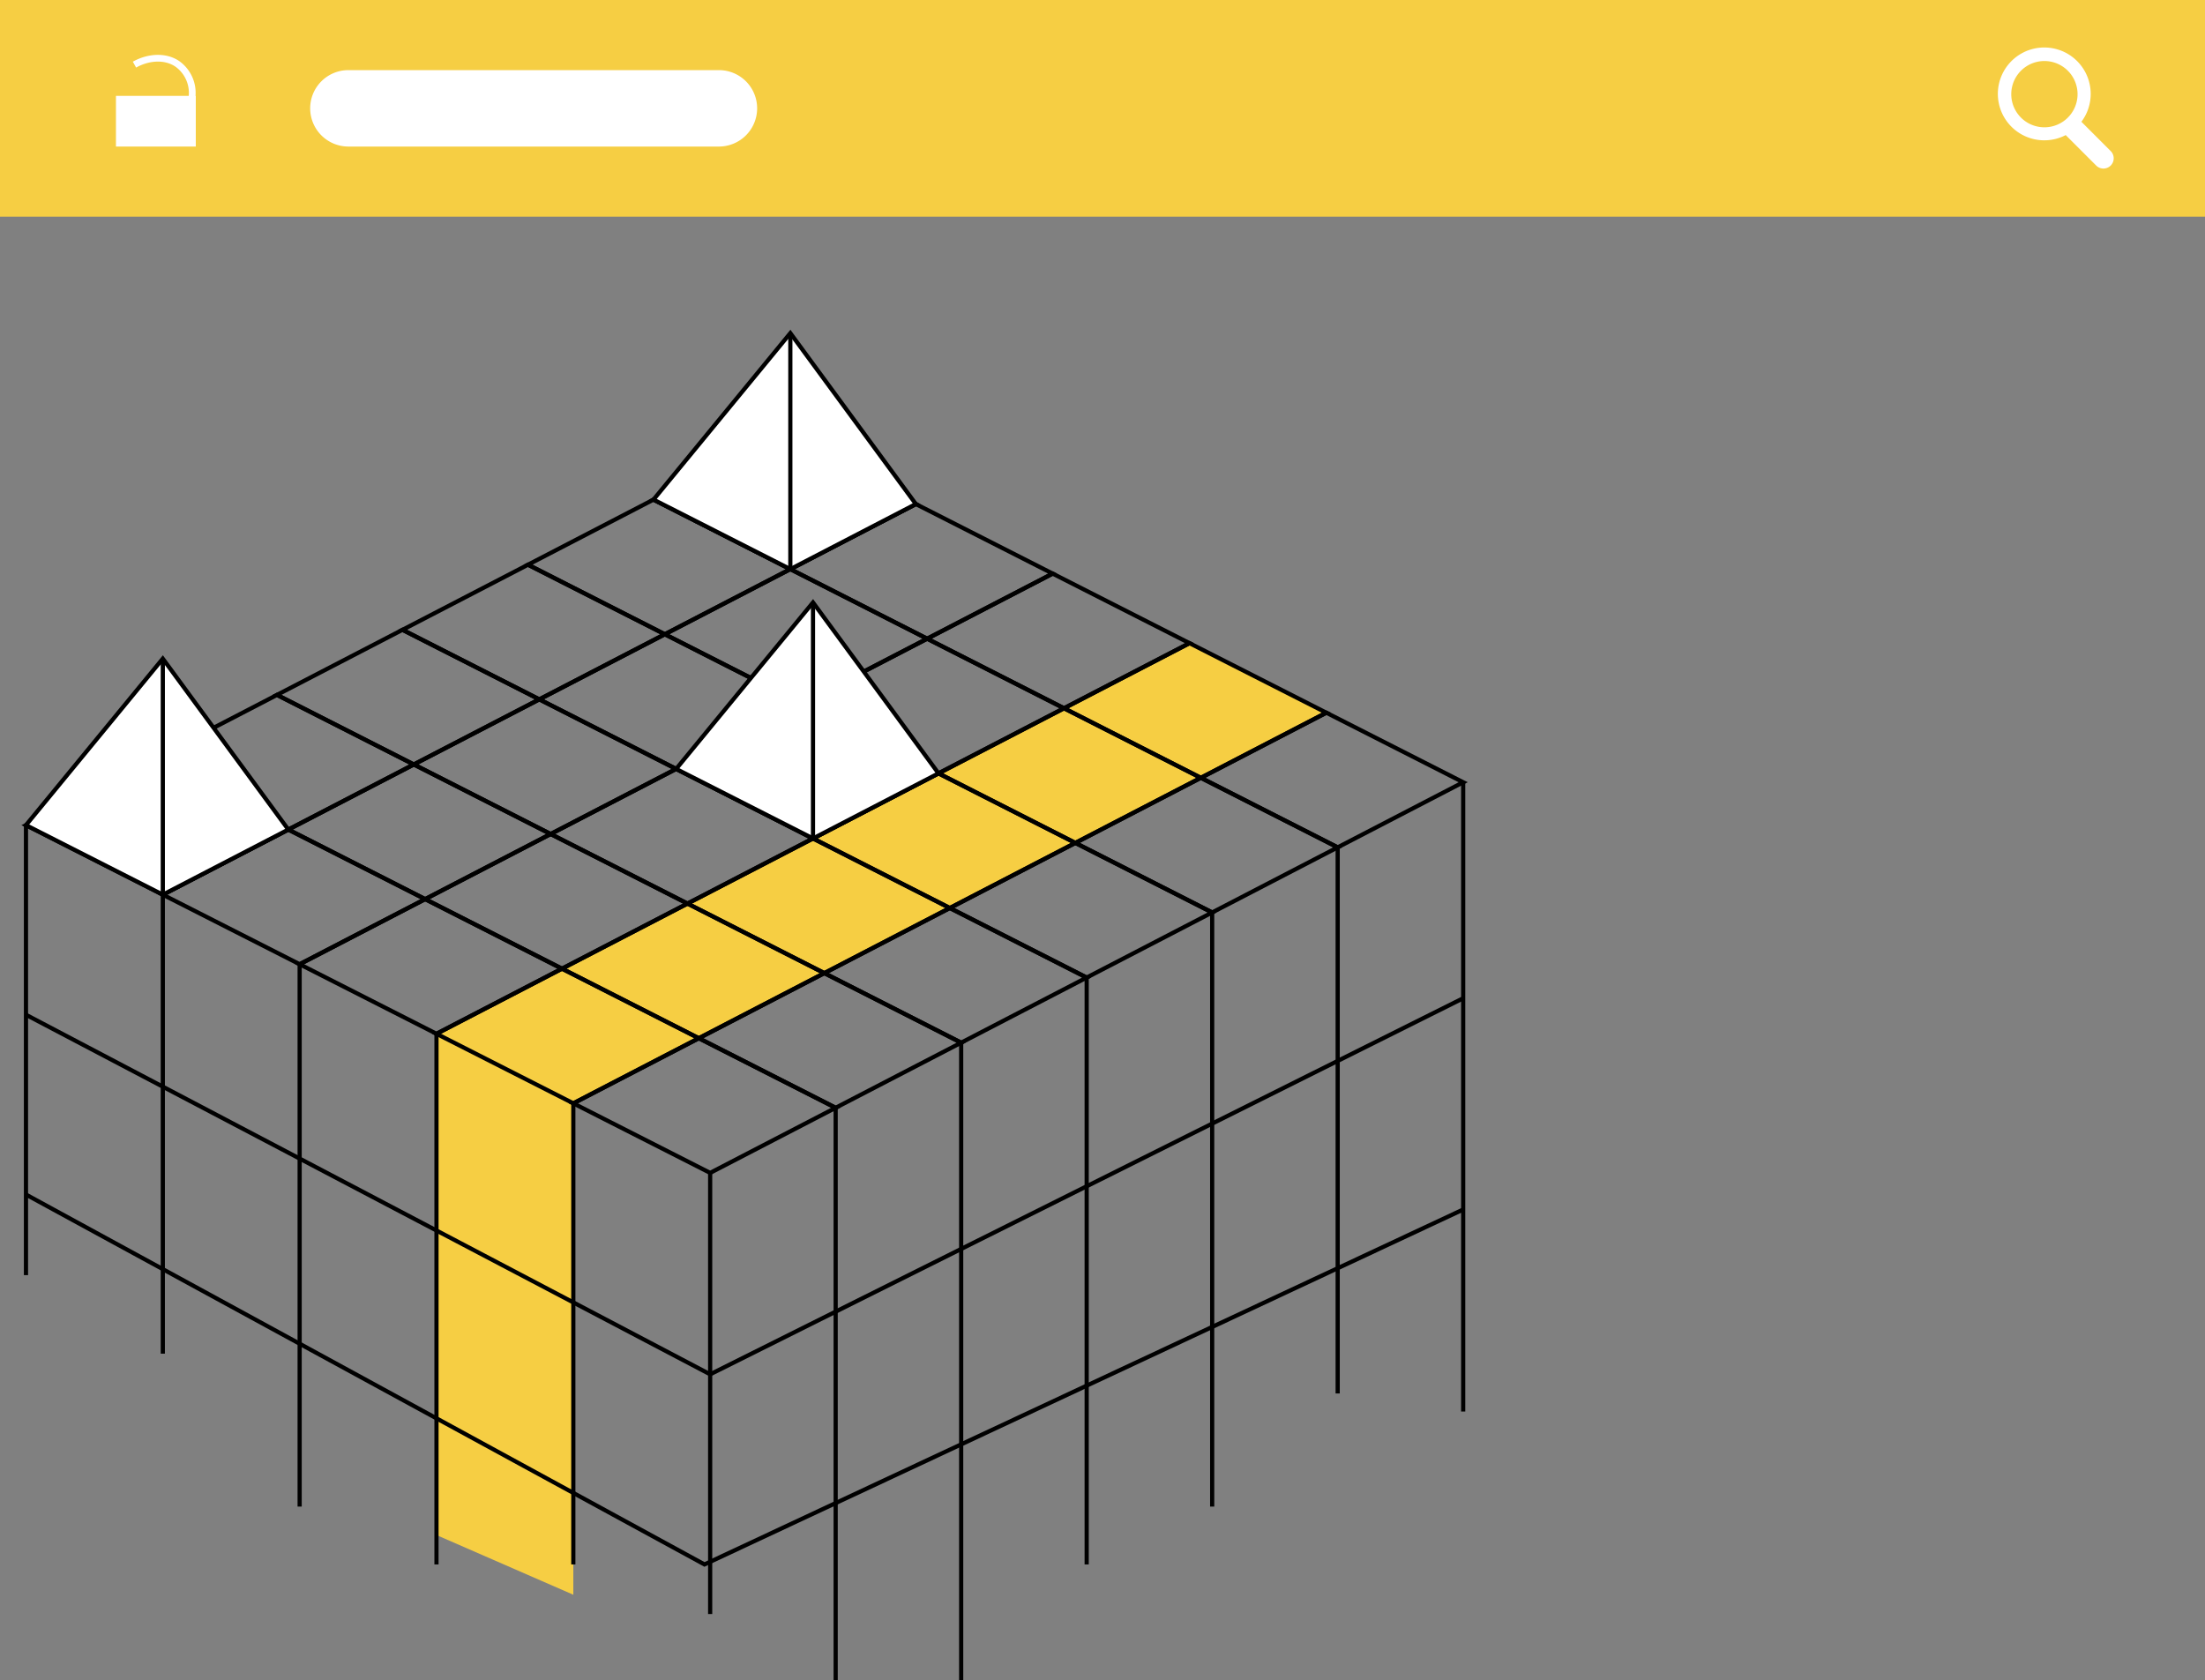 <svg xmlns="http://www.w3.org/2000/svg" width="528" height="402.372" viewBox="0 0 528 402.372"><rect x="0" y="0" width="528" height="402.372" fill="#808080" stroke="none"/><defs><style>.a{fill:#f6ce43;}.b{fill:none;}.b,.c{stroke:#000;stroke-miterlimit:10;}.c,.d{fill:#fff;}</style></defs><g transform="translate(-546.725 -418.12)"><path class="a" d="M611.378,726.992V606.948l14.843-7.7L791.695,513.4l32.766,16.657L650.717,620.194l-6.573,3.41V741.288Z" transform="translate(39.866 58.749)"/><path class="b" d="M673.575,482.486l32.766,16.657-30.053,15.592-32.766-16.657Z" transform="translate(59.686 39.689)"/><path class="b" d="M693.844,492.79l32.766,16.657-30.053,15.592-32.766-16.657Z" transform="translate(72.184 46.042)"/><path class="b" d="M714.112,503.093l32.766,16.657-30.053,15.592-32.767-16.657Z" transform="translate(84.682 52.396)"/><path class="b" d="M734.381,513.4l32.766,16.657-30.053,15.592-32.766-16.657Z" transform="translate(97.18 58.749)"/><path class="b" d="M754.649,523.7l32.766,16.657-30.053,15.592L724.6,539.292Z" transform="translate(109.678 65.102)"/><path class="b" d="M654.985,492.131l32.766,16.657L657.7,524.379l-32.766-16.657Z" transform="translate(48.223 45.636)"/><path class="b" d="M675.254,502.434l32.766,16.657-30.053,15.592L645.2,518.026Z" transform="translate(60.721 51.989)"/><path class="b" d="M695.522,512.738l32.767,16.657-30.053,15.592L665.469,528.33Z" transform="translate(73.219 58.343)"/><path class="b" d="M715.791,523.042,748.557,539.7,718.5,555.29l-32.766-16.657Z" transform="translate(85.717 64.696)"/><path class="b" d="M736.059,533.345,768.826,550l-30.053,15.592-32.766-16.657Z" transform="translate(98.215 71.049)"/><path class="b" d="M636.395,501.776l32.766,16.657-30.053,15.592-32.766-16.657Z" transform="translate(36.761 51.583)"/><path class="b" d="M656.663,512.079l32.766,16.657-30.053,15.592-32.766-16.657Z" transform="translate(49.259 57.936)"/><path class="b" d="M676.932,522.383,709.7,539.039l-30.053,15.592-32.767-16.657Z" transform="translate(61.756 64.29)"/><path class="b" d="M697.2,532.686l32.766,16.657-30.053,15.592-32.766-16.657Z" transform="translate(74.254 70.643)"/><path class="b" d="M717.469,542.99l32.766,16.657-30.053,15.592-32.766-16.657Z" transform="translate(86.752 76.996)"/><path class="b" d="M617.8,511.42l32.766,16.657-30.053,15.592-32.767-16.657Z" transform="translate(25.298 57.53)"/><path class="b" d="M638.074,521.724l32.766,16.657-30.053,15.592-32.766-16.657Z" transform="translate(37.796 63.883)"/><path class="b" d="M658.342,532.027l32.766,16.657-30.053,15.592-32.766-16.657Z" transform="translate(50.294 70.237)"/><path class="b" d="M678.611,542.331l32.766,16.657L681.324,574.58l-32.766-16.657Z" transform="translate(62.791 76.59)"/><path class="b" d="M698.879,552.635l32.766,16.657-30.053,15.592-32.766-16.657Z" transform="translate(75.289 82.943)"/><path class="b" d="M599.215,521.065l32.766,16.657-30.053,15.592-32.766-16.657Z" transform="translate(13.835 63.477)"/><path class="b" d="M619.484,531.369l32.766,16.657L622.2,563.617,589.431,546.96Z" transform="translate(26.333 69.831)"/><path class="b" d="M639.752,541.672l32.766,16.657-30.053,15.592L609.7,557.264Z" transform="translate(38.831 76.184)"/><path class="b" d="M660.021,551.976l32.766,16.657-30.053,15.592-32.766-16.657Z" transform="translate(51.329 82.537)"/><path class="b" d="M680.289,562.279l32.766,16.657L683,594.528l-32.766-16.657Z" transform="translate(63.826 88.89)"/><path class="b" d="M580.625,530.71l32.766,16.657-30.053,15.592L550.572,546.3Z" transform="translate(2.372 69.424)"/><path class="b" d="M600.893,541.013,633.66,557.67l-30.053,15.592-32.766-16.657Z" transform="translate(14.87 75.778)"/><path class="b" d="M621.162,551.317l32.766,16.657-30.053,15.592-32.766-16.657Z" transform="translate(27.368 82.131)"/><path class="b" d="M641.431,561.62,674.2,578.277l-30.053,15.592-32.766-16.657Z" transform="translate(39.866 88.484)"/><path class="b" d="M661.7,571.924l32.766,16.657-30.053,15.592-32.766-16.657Z" transform="translate(52.363 94.837)"/><line class="b" y1="107.771" transform="translate(552.945 615.726)"/><line class="b" y2="105.646" transform="translate(716.776 699.01)"/><path class="b" d="M550.572,569.958,714.4,656.066,894.721,566" transform="translate(2.372 91.184)"/><path class="b" d="M550.572,595.081l162.475,88.583,181.674-85" transform="translate(2.372 109.116)"/><line class="b" y2="109.919" transform="translate(585.711 632.383)"/><line class="b" y2="129.883" transform="translate(618.477 649.039)"/><line class="b" y2="127.083" transform="translate(651.243 665.696)"/><line class="b" y2="110.426" transform="translate(684.01 682.353)"/><line class="b" y2="150.699" transform="translate(897.093 605.459)"/><line class="b" y2="130.782" transform="translate(867.04 621.051)"/><line class="b" y2="142.28" transform="translate(836.987 636.643)"/><line class="b" y2="140.544" transform="translate(806.935 652.235)"/><line class="b" y2="152.665" transform="translate(776.882 667.827)"/><line class="b" y2="137.074" transform="translate(746.829 683.418)"/><path class="c" d="M613.391,556.626l-30.053-40.932-32.766,39.867,32.766,16.657Z" transform="translate(2.372 60.165)"/><line class="c" y2="56.524" transform="translate(585.711 575.859)"/><path class="c" d="M709.7,548.3l-30.053-40.932-32.767,39.867,32.767,16.657Z" transform="translate(61.756 55.031)"/><line class="c" y2="56.524" transform="translate(741.402 562.397)"/><path class="c" d="M706.341,508.4,676.289,467.47l-32.766,39.867,32.766,16.657Z" transform="translate(59.686 30.43)"/><line class="c" y2="56.524" transform="translate(735.975 497.9)"/><rect class="a" width="528" height="51.89" transform="translate(546.725 418.12)"/><path class="d" d="M869.66,449.938l-7.039-7.039a11.116,11.116,0,1,0-3.757,3.186l7.325,7.325a2.455,2.455,0,0,0,3.471-3.472ZM861.7,436.286a7.937,7.937,0,1,1-7.934-7.936A7.944,7.944,0,0,1,861.7,436.286Z" transform="translate(182.508 4.384)"/><path class="d" d="M690.543,446.812H601.822a9.153,9.153,0,0,1-9.153-9.153h0a9.153,9.153,0,0,1,9.153-9.152h88.721a9.153,9.153,0,0,1,9.153,9.152h0A9.153,9.153,0,0,1,690.543,446.812Z" transform="translate(28.33 6.405)"/><rect class="d" width="19.117" height="12.138" transform="translate(574.49 441.079)"/><g transform="translate(578.532 431.259)"><path class="d" d="M581.118,437.78l-1.563-.412a7.727,7.727,0,0,0-2.873-8.238c-2.462-1.749-6.188-1.686-9.494.16l-.787-1.411c3.849-2.15,8.251-2.176,11.218-.066a9.34,9.34,0,0,1,3.5,9.968Z" transform="translate(-566.4 -426.247)"/></g></g></svg>